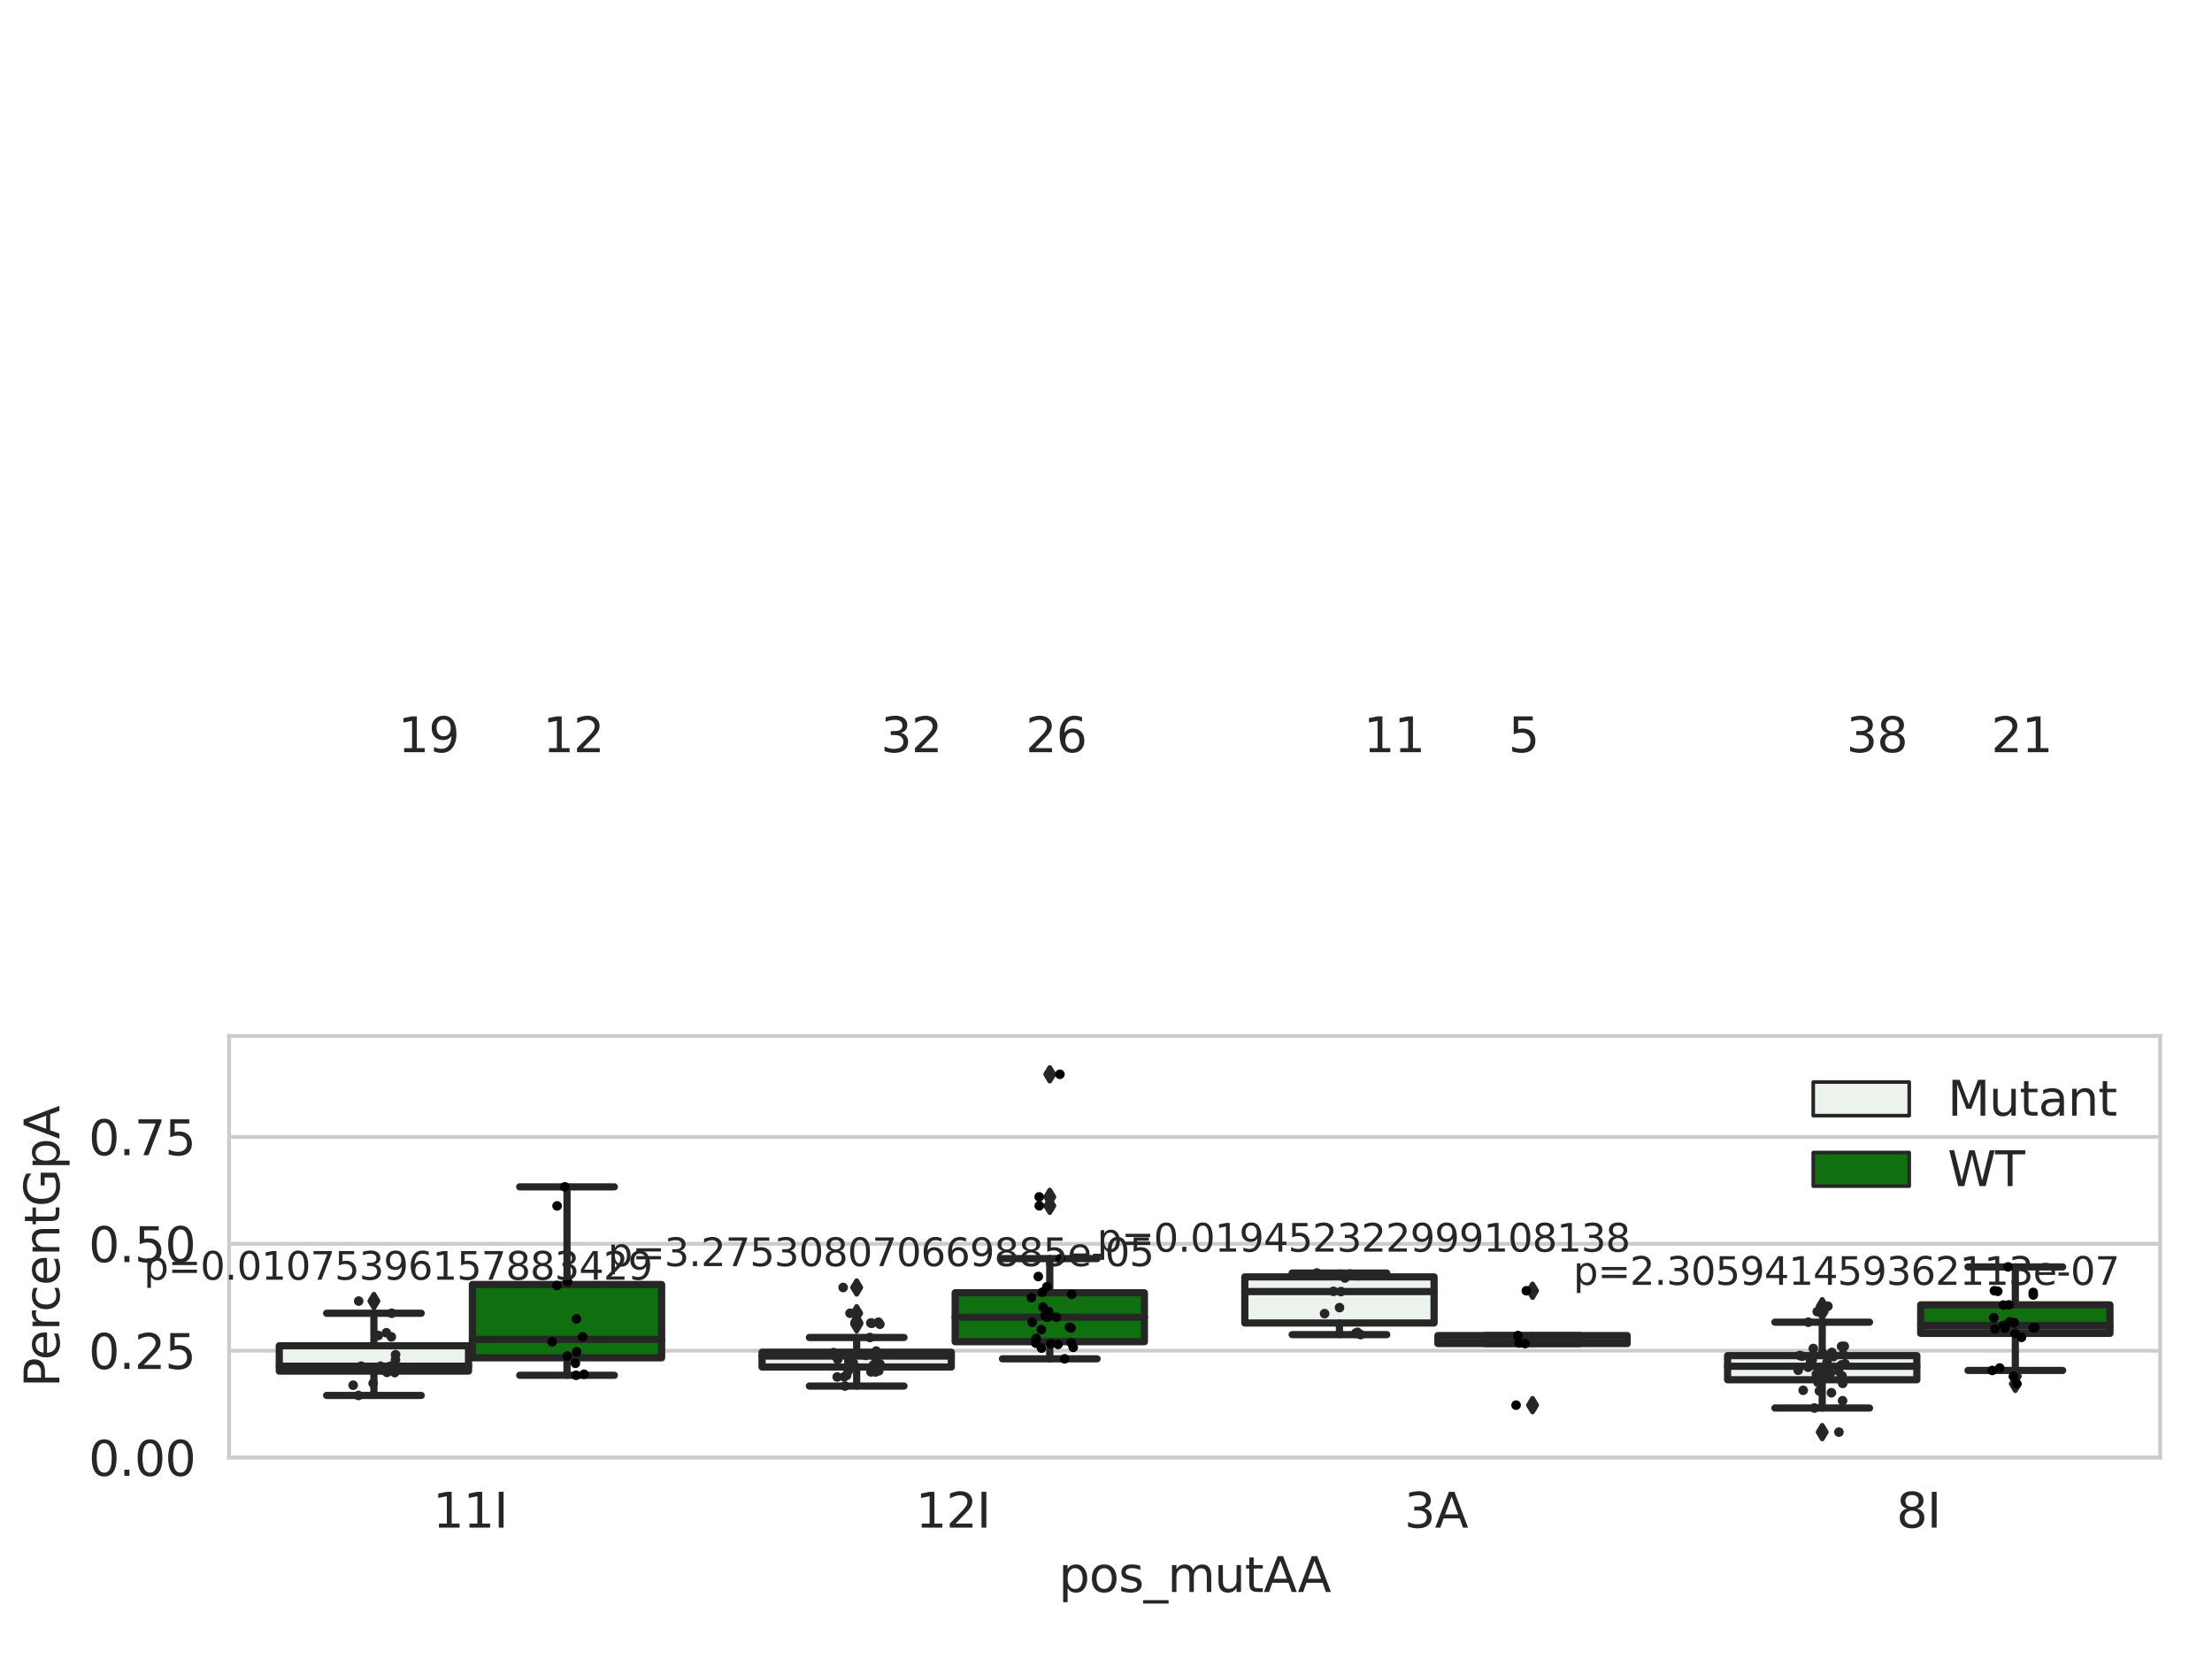 <?xml version="1.0" encoding="utf-8" standalone="no"?>
<!DOCTYPE svg PUBLIC "-//W3C//DTD SVG 1.1//EN"
  "http://www.w3.org/Graphics/SVG/1.1/DTD/svg11.dtd">
<svg xmlns:xlink="http://www.w3.org/1999/xlink" width="460.8pt" height="345.6pt" viewBox="0 0 460.8 345.6" xmlns="http://www.w3.org/2000/svg" version="1.1">
 <defs>
  <style type="text/css">*{stroke-linejoin: round; stroke-linecap: butt}</style>
 </defs>
 <g id="figure_1">
  <g id="patch_1">
   <path d="M 0 345.6 
L 460.8 345.6 
L 460.8 0 
L 0 0 
z
" style="fill: #ffffff"/>
  </g>
  <g id="axes_1">
   <g id="patch_2">
    <path d="M 47.72 303.64 
L 450 303.64 
L 450 215.812 
L 47.72 215.812 
z
" style="fill: #ffffff"/>
   </g>
   <g id="matplotlib.axis_1">
    <g id="xtick_1">
     <g id="text_1">
      <!-- 11I -->
      <g style="fill: #262626" transform="translate(90.168 318.238) scale(0.1 -0.1)">
       <defs>
        <path id="DejaVuSans-31" d="M 794 531 
L 1825 531 
L 1825 4091 
L 703 3866 
L 703 4441 
L 1819 4666 
L 2450 4666 
L 2450 531 
L 3481 531 
L 3481 0 
L 794 0 
L 794 531 
z
" transform="scale(0.016)"/>
        <path id="DejaVuSans-49" d="M 628 4666 
L 1259 4666 
L 1259 0 
L 628 0 
L 628 4666 
z
" transform="scale(0.016)"/>
       </defs>
       <use xlink:href="#DejaVuSans-31"/>
       <use xlink:href="#DejaVuSans-31" x="63.623"/>
       <use xlink:href="#DejaVuSans-49" x="127.246"/>
      </g>
     </g>
    </g>
    <g id="xtick_2">
     <g id="text_2">
      <!-- 12I -->
      <g style="fill: #262626" transform="translate(190.738 318.238) scale(0.1 -0.1)">
       <defs>
        <path id="DejaVuSans-32" d="M 1228 531 
L 3431 531 
L 3431 0 
L 469 0 
L 469 531 
Q 828 903 1448 1529 
Q 2069 2156 2228 2338 
Q 2531 2678 2651 2914 
Q 2772 3150 2772 3378 
Q 2772 3750 2511 3984 
Q 2250 4219 1831 4219 
Q 1534 4219 1204 4116 
Q 875 4013 500 3803 
L 500 4441 
Q 881 4594 1212 4672 
Q 1544 4750 1819 4750 
Q 2544 4750 2975 4387 
Q 3406 4025 3406 3419 
Q 3406 3131 3298 2873 
Q 3191 2616 2906 2266 
Q 2828 2175 2409 1742 
Q 1991 1309 1228 531 
z
" transform="scale(0.016)"/>
       </defs>
       <use xlink:href="#DejaVuSans-31"/>
       <use xlink:href="#DejaVuSans-32" x="63.623"/>
       <use xlink:href="#DejaVuSans-49" x="127.246"/>
      </g>
     </g>
    </g>
    <g id="xtick_3">
     <g id="text_3">
      <!-- 3A -->
      <g style="fill: #262626" transform="translate(292.543 318.238) scale(0.1 -0.1)">
       <defs>
        <path id="DejaVuSans-33" d="M 2597 2516 
Q 3050 2419 3304 2112 
Q 3559 1806 3559 1356 
Q 3559 666 3084 287 
Q 2609 -91 1734 -91 
Q 1441 -91 1130 -33 
Q 819 25 488 141 
L 488 750 
Q 750 597 1062 519 
Q 1375 441 1716 441 
Q 2309 441 2620 675 
Q 2931 909 2931 1356 
Q 2931 1769 2642 2001 
Q 2353 2234 1838 2234 
L 1294 2234 
L 1294 2753 
L 1863 2753 
Q 2328 2753 2575 2939 
Q 2822 3125 2822 3475 
Q 2822 3834 2567 4026 
Q 2313 4219 1838 4219 
Q 1578 4219 1281 4162 
Q 984 4106 628 3988 
L 628 4550 
Q 988 4650 1302 4700 
Q 1616 4750 1894 4750 
Q 2613 4750 3031 4423 
Q 3450 4097 3450 3541 
Q 3450 3153 3228 2886 
Q 3006 2619 2597 2516 
z
" transform="scale(0.016)"/>
        <path id="DejaVuSans-41" d="M 2188 4044 
L 1331 1722 
L 3047 1722 
L 2188 4044 
z
M 1831 4666 
L 2547 4666 
L 4325 0 
L 3669 0 
L 3244 1197 
L 1141 1197 
L 716 0 
L 50 0 
L 1831 4666 
z
" transform="scale(0.016)"/>
       </defs>
       <use xlink:href="#DejaVuSans-33"/>
       <use xlink:href="#DejaVuSans-41" x="63.623"/>
      </g>
     </g>
    </g>
    <g id="xtick_4">
     <g id="text_4">
      <!-- 8I -->
      <g style="fill: #262626" transform="translate(395.059 318.238) scale(0.1 -0.1)">
       <defs>
        <path id="DejaVuSans-38" d="M 2034 2216 
Q 1584 2216 1326 1975 
Q 1069 1734 1069 1313 
Q 1069 891 1326 650 
Q 1584 409 2034 409 
Q 2484 409 2743 651 
Q 3003 894 3003 1313 
Q 3003 1734 2745 1975 
Q 2488 2216 2034 2216 
z
M 1403 2484 
Q 997 2584 770 2862 
Q 544 3141 544 3541 
Q 544 4100 942 4425 
Q 1341 4750 2034 4750 
Q 2731 4750 3128 4425 
Q 3525 4100 3525 3541 
Q 3525 3141 3298 2862 
Q 3072 2584 2669 2484 
Q 3125 2378 3379 2068 
Q 3634 1759 3634 1313 
Q 3634 634 3220 271 
Q 2806 -91 2034 -91 
Q 1263 -91 848 271 
Q 434 634 434 1313 
Q 434 1759 690 2068 
Q 947 2378 1403 2484 
z
M 1172 3481 
Q 1172 3119 1398 2916 
Q 1625 2713 2034 2713 
Q 2441 2713 2670 2916 
Q 2900 3119 2900 3481 
Q 2900 3844 2670 4047 
Q 2441 4250 2034 4250 
Q 1625 4250 1398 4047 
Q 1172 3844 1172 3481 
z
" transform="scale(0.016)"/>
       </defs>
       <use xlink:href="#DejaVuSans-38"/>
       <use xlink:href="#DejaVuSans-49" x="63.623"/>
      </g>
     </g>
    </g>
    <g id="text_5">
     <!-- pos_mutAA -->
     <g style="fill: #262626" transform="translate(220.544 331.638) scale(0.1 -0.1)">
      <defs>
       <path id="DejaVuSans-70" d="M 1159 525 
L 1159 -1331 
L 581 -1331 
L 581 3500 
L 1159 3500 
L 1159 2969 
Q 1341 3281 1617 3432 
Q 1894 3584 2278 3584 
Q 2916 3584 3314 3078 
Q 3713 2572 3713 1747 
Q 3713 922 3314 415 
Q 2916 -91 2278 -91 
Q 1894 -91 1617 61 
Q 1341 213 1159 525 
z
M 3116 1747 
Q 3116 2381 2855 2742 
Q 2594 3103 2138 3103 
Q 1681 3103 1420 2742 
Q 1159 2381 1159 1747 
Q 1159 1113 1420 752 
Q 1681 391 2138 391 
Q 2594 391 2855 752 
Q 3116 1113 3116 1747 
z
" transform="scale(0.016)"/>
       <path id="DejaVuSans-6f" d="M 1959 3097 
Q 1497 3097 1228 2736 
Q 959 2375 959 1747 
Q 959 1119 1226 758 
Q 1494 397 1959 397 
Q 2419 397 2687 759 
Q 2956 1122 2956 1747 
Q 2956 2369 2687 2733 
Q 2419 3097 1959 3097 
z
M 1959 3584 
Q 2709 3584 3137 3096 
Q 3566 2609 3566 1747 
Q 3566 888 3137 398 
Q 2709 -91 1959 -91 
Q 1206 -91 779 398 
Q 353 888 353 1747 
Q 353 2609 779 3096 
Q 1206 3584 1959 3584 
z
" transform="scale(0.016)"/>
       <path id="DejaVuSans-73" d="M 2834 3397 
L 2834 2853 
Q 2591 2978 2328 3040 
Q 2066 3103 1784 3103 
Q 1356 3103 1142 2972 
Q 928 2841 928 2578 
Q 928 2378 1081 2264 
Q 1234 2150 1697 2047 
L 1894 2003 
Q 2506 1872 2764 1633 
Q 3022 1394 3022 966 
Q 3022 478 2636 193 
Q 2250 -91 1575 -91 
Q 1294 -91 989 -36 
Q 684 19 347 128 
L 347 722 
Q 666 556 975 473 
Q 1284 391 1588 391 
Q 1994 391 2212 530 
Q 2431 669 2431 922 
Q 2431 1156 2273 1281 
Q 2116 1406 1581 1522 
L 1381 1569 
Q 847 1681 609 1914 
Q 372 2147 372 2553 
Q 372 3047 722 3315 
Q 1072 3584 1716 3584 
Q 2034 3584 2315 3537 
Q 2597 3491 2834 3397 
z
" transform="scale(0.016)"/>
       <path id="DejaVuSans-5f" d="M 3263 -1063 
L 3263 -1509 
L -63 -1509 
L -63 -1063 
L 3263 -1063 
z
" transform="scale(0.016)"/>
       <path id="DejaVuSans-6d" d="M 3328 2828 
Q 3544 3216 3844 3400 
Q 4144 3584 4550 3584 
Q 5097 3584 5394 3201 
Q 5691 2819 5691 2113 
L 5691 0 
L 5113 0 
L 5113 2094 
Q 5113 2597 4934 2840 
Q 4756 3084 4391 3084 
Q 3944 3084 3684 2787 
Q 3425 2491 3425 1978 
L 3425 0 
L 2847 0 
L 2847 2094 
Q 2847 2600 2669 2842 
Q 2491 3084 2119 3084 
Q 1678 3084 1418 2786 
Q 1159 2488 1159 1978 
L 1159 0 
L 581 0 
L 581 3500 
L 1159 3500 
L 1159 2956 
Q 1356 3278 1631 3431 
Q 1906 3584 2284 3584 
Q 2666 3584 2933 3390 
Q 3200 3197 3328 2828 
z
" transform="scale(0.016)"/>
       <path id="DejaVuSans-75" d="M 544 1381 
L 544 3500 
L 1119 3500 
L 1119 1403 
Q 1119 906 1312 657 
Q 1506 409 1894 409 
Q 2359 409 2629 706 
Q 2900 1003 2900 1516 
L 2900 3500 
L 3475 3500 
L 3475 0 
L 2900 0 
L 2900 538 
Q 2691 219 2414 64 
Q 2138 -91 1772 -91 
Q 1169 -91 856 284 
Q 544 659 544 1381 
z
M 1991 3584 
L 1991 3584 
z
" transform="scale(0.016)"/>
       <path id="DejaVuSans-74" d="M 1172 4494 
L 1172 3500 
L 2356 3500 
L 2356 3053 
L 1172 3053 
L 1172 1153 
Q 1172 725 1289 603 
Q 1406 481 1766 481 
L 2356 481 
L 2356 0 
L 1766 0 
Q 1100 0 847 248 
Q 594 497 594 1153 
L 594 3053 
L 172 3053 
L 172 3500 
L 594 3500 
L 594 4494 
L 1172 4494 
z
" transform="scale(0.016)"/>
      </defs>
      <use xlink:href="#DejaVuSans-70"/>
      <use xlink:href="#DejaVuSans-6f" x="63.477"/>
      <use xlink:href="#DejaVuSans-73" x="124.658"/>
      <use xlink:href="#DejaVuSans-5f" x="176.758"/>
      <use xlink:href="#DejaVuSans-6d" x="226.758"/>
      <use xlink:href="#DejaVuSans-75" x="324.17"/>
      <use xlink:href="#DejaVuSans-74" x="387.549"/>
      <use xlink:href="#DejaVuSans-41" x="426.758"/>
      <use xlink:href="#DejaVuSans-41" x="497.916"/>
     </g>
    </g>
   </g>
   <g id="matplotlib.axis_2">
    <g id="ytick_1">
     <g id="line2d_1">
      <path d="M 47.72 303.64 
L 450 303.64 
" clip-path="url(#pbbfc727185)" style="fill: none; stroke: #cccccc; stroke-width: 0.8; stroke-linecap: round"/>
     </g>
     <g id="text_6">
      <!-- 0.00 -->
      <g style="fill: #262626" transform="translate(18.454 307.439) scale(0.1 -0.1)">
       <defs>
        <path id="DejaVuSans-30" d="M 2034 4250 
Q 1547 4250 1301 3770 
Q 1056 3291 1056 2328 
Q 1056 1369 1301 889 
Q 1547 409 2034 409 
Q 2525 409 2770 889 
Q 3016 1369 3016 2328 
Q 3016 3291 2770 3770 
Q 2525 4250 2034 4250 
z
M 2034 4750 
Q 2819 4750 3233 4129 
Q 3647 3509 3647 2328 
Q 3647 1150 3233 529 
Q 2819 -91 2034 -91 
Q 1250 -91 836 529 
Q 422 1150 422 2328 
Q 422 3509 836 4129 
Q 1250 4750 2034 4750 
z
" transform="scale(0.016)"/>
        <path id="DejaVuSans-2e" d="M 684 794 
L 1344 794 
L 1344 0 
L 684 0 
L 684 794 
z
" transform="scale(0.016)"/>
       </defs>
       <use xlink:href="#DejaVuSans-30"/>
       <use xlink:href="#DejaVuSans-2e" x="63.623"/>
       <use xlink:href="#DejaVuSans-30" x="95.41"/>
       <use xlink:href="#DejaVuSans-30" x="159.033"/>
      </g>
     </g>
    </g>
    <g id="ytick_2">
     <g id="line2d_2">
      <path d="M 47.72 281.376 
L 450 281.376 
" clip-path="url(#pbbfc727185)" style="fill: none; stroke: #cccccc; stroke-width: 0.8; stroke-linecap: round"/>
     </g>
     <g id="text_7">
      <!-- 0.25 -->
      <g style="fill: #262626" transform="translate(18.454 285.176) scale(0.1 -0.1)">
       <defs>
        <path id="DejaVuSans-35" d="M 691 4666 
L 3169 4666 
L 3169 4134 
L 1269 4134 
L 1269 2991 
Q 1406 3038 1543 3061 
Q 1681 3084 1819 3084 
Q 2600 3084 3056 2656 
Q 3513 2228 3513 1497 
Q 3513 744 3044 326 
Q 2575 -91 1722 -91 
Q 1428 -91 1123 -41 
Q 819 9 494 109 
L 494 744 
Q 775 591 1075 516 
Q 1375 441 1709 441 
Q 2250 441 2565 725 
Q 2881 1009 2881 1497 
Q 2881 1984 2565 2268 
Q 2250 2553 1709 2553 
Q 1456 2553 1204 2497 
Q 953 2441 691 2322 
L 691 4666 
z
" transform="scale(0.016)"/>
       </defs>
       <use xlink:href="#DejaVuSans-30"/>
       <use xlink:href="#DejaVuSans-2e" x="63.623"/>
       <use xlink:href="#DejaVuSans-32" x="95.41"/>
       <use xlink:href="#DejaVuSans-35" x="159.033"/>
      </g>
     </g>
    </g>
    <g id="ytick_3">
     <g id="line2d_3">
      <path d="M 47.72 259.113 
L 450 259.113 
" clip-path="url(#pbbfc727185)" style="fill: none; stroke: #cccccc; stroke-width: 0.8; stroke-linecap: round"/>
     </g>
     <g id="text_8">
      <!-- 0.50 -->
      <g style="fill: #262626" transform="translate(18.454 262.912) scale(0.1 -0.1)">
       <use xlink:href="#DejaVuSans-30"/>
       <use xlink:href="#DejaVuSans-2e" x="63.623"/>
       <use xlink:href="#DejaVuSans-35" x="95.41"/>
       <use xlink:href="#DejaVuSans-30" x="159.033"/>
      </g>
     </g>
    </g>
    <g id="ytick_4">
     <g id="line2d_4">
      <path d="M 47.72 236.849 
L 450 236.849 
" clip-path="url(#pbbfc727185)" style="fill: none; stroke: #cccccc; stroke-width: 0.8; stroke-linecap: round"/>
     </g>
     <g id="text_9">
      <!-- 0.75 -->
      <g style="fill: #262626" transform="translate(18.454 240.648) scale(0.1 -0.1)">
       <defs>
        <path id="DejaVuSans-37" d="M 525 4666 
L 3525 4666 
L 3525 4397 
L 1831 0 
L 1172 0 
L 2766 4134 
L 525 4134 
L 525 4666 
z
" transform="scale(0.016)"/>
       </defs>
       <use xlink:href="#DejaVuSans-30"/>
       <use xlink:href="#DejaVuSans-2e" x="63.623"/>
       <use xlink:href="#DejaVuSans-37" x="95.41"/>
       <use xlink:href="#DejaVuSans-35" x="159.033"/>
      </g>
     </g>
    </g>
    <g id="text_10">
     <!-- PercentGpA -->
     <g style="fill: #262626" transform="translate(12.375 289.002) rotate(-90) scale(0.1 -0.1)">
      <defs>
       <path id="DejaVuSans-50" d="M 1259 4147 
L 1259 2394 
L 2053 2394 
Q 2494 2394 2734 2622 
Q 2975 2850 2975 3272 
Q 2975 3691 2734 3919 
Q 2494 4147 2053 4147 
L 1259 4147 
z
M 628 4666 
L 2053 4666 
Q 2838 4666 3239 4311 
Q 3641 3956 3641 3272 
Q 3641 2581 3239 2228 
Q 2838 1875 2053 1875 
L 1259 1875 
L 1259 0 
L 628 0 
L 628 4666 
z
" transform="scale(0.016)"/>
       <path id="DejaVuSans-65" d="M 3597 1894 
L 3597 1613 
L 953 1613 
Q 991 1019 1311 708 
Q 1631 397 2203 397 
Q 2534 397 2845 478 
Q 3156 559 3463 722 
L 3463 178 
Q 3153 47 2828 -22 
Q 2503 -91 2169 -91 
Q 1331 -91 842 396 
Q 353 884 353 1716 
Q 353 2575 817 3079 
Q 1281 3584 2069 3584 
Q 2775 3584 3186 3129 
Q 3597 2675 3597 1894 
z
M 3022 2063 
Q 3016 2534 2758 2815 
Q 2500 3097 2075 3097 
Q 1594 3097 1305 2825 
Q 1016 2553 972 2059 
L 3022 2063 
z
" transform="scale(0.016)"/>
       <path id="DejaVuSans-72" d="M 2631 2963 
Q 2534 3019 2420 3045 
Q 2306 3072 2169 3072 
Q 1681 3072 1420 2755 
Q 1159 2438 1159 1844 
L 1159 0 
L 581 0 
L 581 3500 
L 1159 3500 
L 1159 2956 
Q 1341 3275 1631 3429 
Q 1922 3584 2338 3584 
Q 2397 3584 2469 3576 
Q 2541 3569 2628 3553 
L 2631 2963 
z
" transform="scale(0.016)"/>
       <path id="DejaVuSans-63" d="M 3122 3366 
L 3122 2828 
Q 2878 2963 2633 3030 
Q 2388 3097 2138 3097 
Q 1578 3097 1268 2742 
Q 959 2388 959 1747 
Q 959 1106 1268 751 
Q 1578 397 2138 397 
Q 2388 397 2633 464 
Q 2878 531 3122 666 
L 3122 134 
Q 2881 22 2623 -34 
Q 2366 -91 2075 -91 
Q 1284 -91 818 406 
Q 353 903 353 1747 
Q 353 2603 823 3093 
Q 1294 3584 2113 3584 
Q 2378 3584 2631 3529 
Q 2884 3475 3122 3366 
z
" transform="scale(0.016)"/>
       <path id="DejaVuSans-6e" d="M 3513 2113 
L 3513 0 
L 2938 0 
L 2938 2094 
Q 2938 2591 2744 2837 
Q 2550 3084 2163 3084 
Q 1697 3084 1428 2787 
Q 1159 2491 1159 1978 
L 1159 0 
L 581 0 
L 581 3500 
L 1159 3500 
L 1159 2956 
Q 1366 3272 1645 3428 
Q 1925 3584 2291 3584 
Q 2894 3584 3203 3211 
Q 3513 2838 3513 2113 
z
" transform="scale(0.016)"/>
       <path id="DejaVuSans-47" d="M 3809 666 
L 3809 1919 
L 2778 1919 
L 2778 2438 
L 4434 2438 
L 4434 434 
Q 4069 175 3628 42 
Q 3188 -91 2688 -91 
Q 1594 -91 976 548 
Q 359 1188 359 2328 
Q 359 3472 976 4111 
Q 1594 4750 2688 4750 
Q 3144 4750 3555 4637 
Q 3966 4525 4313 4306 
L 4313 3634 
Q 3963 3931 3569 4081 
Q 3175 4231 2741 4231 
Q 1884 4231 1454 3753 
Q 1025 3275 1025 2328 
Q 1025 1384 1454 906 
Q 1884 428 2741 428 
Q 3075 428 3337 486 
Q 3600 544 3809 666 
z
" transform="scale(0.016)"/>
      </defs>
      <use xlink:href="#DejaVuSans-50"/>
      <use xlink:href="#DejaVuSans-65" x="56.678"/>
      <use xlink:href="#DejaVuSans-72" x="118.201"/>
      <use xlink:href="#DejaVuSans-63" x="157.064"/>
      <use xlink:href="#DejaVuSans-65" x="212.045"/>
      <use xlink:href="#DejaVuSans-6e" x="273.568"/>
      <use xlink:href="#DejaVuSans-74" x="336.947"/>
      <use xlink:href="#DejaVuSans-47" x="376.156"/>
      <use xlink:href="#DejaVuSans-70" x="453.646"/>
      <use xlink:href="#DejaVuSans-41" x="517.123"/>
     </g>
    </g>
   </g>
   <g id="patch_3">
    <path d="M 58.179 285.625 
L 97.603 285.625 
L 97.603 280.346 
L 58.179 280.346 
L 58.179 285.625 
z
" clip-path="url(#pbbfc727185)" style="fill: #ecf2ec; stroke: #262626; stroke-width: 1.5; stroke-linejoin: miter"/>
   </g>
   <g id="patch_4">
    <path d="M 98.407 282.863 
L 137.831 282.863 
L 137.831 267.588 
L 98.407 267.588 
L 98.407 282.863 
z
" clip-path="url(#pbbfc727185)" style="fill: #107010; stroke: #262626; stroke-width: 1.5; stroke-linejoin: miter"/>
   </g>
   <g id="patch_5">
    <path d="M 158.749 284.779 
L 198.173 284.779 
L 198.173 281.694 
L 158.749 281.694 
L 158.749 284.779 
z
" clip-path="url(#pbbfc727185)" style="fill: #ecf2ec; stroke: #262626; stroke-width: 1.5; stroke-linejoin: miter"/>
   </g>
   <g id="patch_6">
    <path d="M 198.977 279.503 
L 238.401 279.503 
L 238.401 269.31 
L 198.977 269.31 
L 198.977 279.503 
z
" clip-path="url(#pbbfc727185)" style="fill: #107010; stroke: #262626; stroke-width: 1.5; stroke-linejoin: miter"/>
   </g>
   <g id="patch_7">
    <path d="M 259.319 275.602 
L 298.743 275.602 
L 298.743 265.993 
L 259.319 265.993 
L 259.319 275.602 
z
" clip-path="url(#pbbfc727185)" style="fill: #ecf2ec; stroke: #262626; stroke-width: 1.5; stroke-linejoin: miter"/>
   </g>
   <g id="patch_8">
    <path d="M 299.547 279.889 
L 338.971 279.889 
L 338.971 278.225 
L 299.547 278.225 
L 299.547 279.889 
z
" clip-path="url(#pbbfc727185)" style="fill: #107010; stroke: #262626; stroke-width: 1.5; stroke-linejoin: miter"/>
   </g>
   <g id="patch_9">
    <path d="M 359.889 287.431 
L 399.313 287.431 
L 399.313 282.407 
L 359.889 282.407 
L 359.889 287.431 
z
" clip-path="url(#pbbfc727185)" style="fill: #ecf2ec; stroke: #262626; stroke-width: 1.5; stroke-linejoin: miter"/>
   </g>
   <g id="patch_10">
    <path d="M 400.117 277.77 
L 439.541 277.77 
L 439.541 271.827 
L 400.117 271.827 
L 400.117 277.77 
z
" clip-path="url(#pbbfc727185)" style="fill: #107010; stroke: #262626; stroke-width: 1.5; stroke-linejoin: miter"/>
   </g>
   <g id="patch_11">
    <path d="M 98.005 303.64 
L 98.005 303.64 
L 98.005 303.64 
L 98.005 303.64 
z
" clip-path="url(#pbbfc727185)" style="fill: #ecf2ec; stroke: #262626; stroke-width: 0.75; stroke-linejoin: miter"/>
   </g>
   <g id="patch_12">
    <path d="M 98.005 303.64 
L 98.005 303.64 
L 98.005 303.64 
L 98.005 303.64 
z
" clip-path="url(#pbbfc727185)" style="fill: #107010; stroke: #262626; stroke-width: 0.75; stroke-linejoin: miter"/>
   </g>
   <g id="PathCollection_1"/>
   <g id="PathCollection_2"/>
   <g id="line2d_5">
    <path d="M 77.891 285.625 
L 77.891 290.694 
" clip-path="url(#pbbfc727185)" style="fill: none; stroke: #262626; stroke-width: 1.5; stroke-linecap: round"/>
   </g>
   <g id="line2d_6">
    <path d="M 77.891 280.346 
L 77.891 273.574 
" clip-path="url(#pbbfc727185)" style="fill: none; stroke: #262626; stroke-width: 1.5; stroke-linecap: round"/>
   </g>
   <g id="line2d_7">
    <path d="M 68.035 290.694 
L 87.747 290.694 
" clip-path="url(#pbbfc727185)" style="fill: none; stroke: #262626; stroke-width: 1.5; stroke-linecap: round"/>
   </g>
   <g id="line2d_8">
    <path d="M 68.035 273.574 
L 87.747 273.574 
" clip-path="url(#pbbfc727185)" style="fill: none; stroke: #262626; stroke-width: 1.5; stroke-linecap: round"/>
   </g>
   <g id="line2d_9">
    <defs>
     <path id="m35267a4c86" d="M -0 1.414 
L 0.849 0 
L 0 -1.414 
L -0.849 -0 
z
" style="stroke: #262626; stroke-linejoin: miter"/>
    </defs>
    <g clip-path="url(#pbbfc727185)">
     <use xlink:href="#m35267a4c86" x="77.891" y="271.037" style="fill: #262626; stroke: #262626; stroke-linejoin: miter"/>
    </g>
   </g>
   <g id="line2d_10">
    <path d="M 118.119 282.863 
L 118.119 286.496 
" clip-path="url(#pbbfc727185)" style="fill: none; stroke: #262626; stroke-width: 1.5; stroke-linecap: round"/>
   </g>
   <g id="line2d_11">
    <path d="M 118.119 267.588 
L 118.119 247.242 
" clip-path="url(#pbbfc727185)" style="fill: none; stroke: #262626; stroke-width: 1.5; stroke-linecap: round"/>
   </g>
   <g id="line2d_12">
    <path d="M 108.263 286.496 
L 127.975 286.496 
" clip-path="url(#pbbfc727185)" style="fill: none; stroke: #262626; stroke-width: 1.5; stroke-linecap: round"/>
   </g>
   <g id="line2d_13">
    <path d="M 108.263 247.242 
L 127.975 247.242 
" clip-path="url(#pbbfc727185)" style="fill: none; stroke: #262626; stroke-width: 1.5; stroke-linecap: round"/>
   </g>
   <g id="line2d_14"/>
   <g id="line2d_15">
    <path d="M 178.461 284.779 
L 178.461 288.738 
" clip-path="url(#pbbfc727185)" style="fill: none; stroke: #262626; stroke-width: 1.5; stroke-linecap: round"/>
   </g>
   <g id="line2d_16">
    <path d="M 178.461 281.694 
L 178.461 278.625 
" clip-path="url(#pbbfc727185)" style="fill: none; stroke: #262626; stroke-width: 1.5; stroke-linecap: round"/>
   </g>
   <g id="line2d_17">
    <path d="M 168.605 288.738 
L 188.317 288.738 
" clip-path="url(#pbbfc727185)" style="fill: none; stroke: #262626; stroke-width: 1.5; stroke-linecap: round"/>
   </g>
   <g id="line2d_18">
    <path d="M 168.605 278.625 
L 188.317 278.625 
" clip-path="url(#pbbfc727185)" style="fill: none; stroke: #262626; stroke-width: 1.5; stroke-linecap: round"/>
   </g>
   <g id="line2d_19">
    <g clip-path="url(#pbbfc727185)">
     <use xlink:href="#m35267a4c86" x="178.461" y="275.866" style="fill: #262626; stroke: #262626; stroke-linejoin: miter"/>
     <use xlink:href="#m35267a4c86" x="178.461" y="268.207" style="fill: #262626; stroke: #262626; stroke-linejoin: miter"/>
     <use xlink:href="#m35267a4c86" x="178.461" y="275.608" style="fill: #262626; stroke: #262626; stroke-linejoin: miter"/>
     <use xlink:href="#m35267a4c86" x="178.461" y="275.66" style="fill: #262626; stroke: #262626; stroke-linejoin: miter"/>
     <use xlink:href="#m35267a4c86" x="178.461" y="275.446" style="fill: #262626; stroke: #262626; stroke-linejoin: miter"/>
     <use xlink:href="#m35267a4c86" x="178.461" y="273.575" style="fill: #262626; stroke: #262626; stroke-linejoin: miter"/>
    </g>
   </g>
   <g id="line2d_20">
    <path d="M 218.689 279.503 
L 218.689 283.071 
" clip-path="url(#pbbfc727185)" style="fill: none; stroke: #262626; stroke-width: 1.5; stroke-linecap: round"/>
   </g>
   <g id="line2d_21">
    <path d="M 218.689 269.31 
L 218.689 262.188 
" clip-path="url(#pbbfc727185)" style="fill: none; stroke: #262626; stroke-width: 1.5; stroke-linecap: round"/>
   </g>
   <g id="line2d_22">
    <path d="M 208.833 283.071 
L 228.545 283.071 
" clip-path="url(#pbbfc727185)" style="fill: none; stroke: #262626; stroke-width: 1.5; stroke-linecap: round"/>
   </g>
   <g id="line2d_23">
    <path d="M 208.833 262.188 
L 228.545 262.188 
" clip-path="url(#pbbfc727185)" style="fill: none; stroke: #262626; stroke-width: 1.5; stroke-linecap: round"/>
   </g>
   <g id="line2d_24">
    <g clip-path="url(#pbbfc727185)">
     <use xlink:href="#m35267a4c86" x="218.689" y="249.334" style="fill: #262626; stroke: #262626; stroke-linejoin: miter"/>
     <use xlink:href="#m35267a4c86" x="218.689" y="251.186" style="fill: #262626; stroke: #262626; stroke-linejoin: miter"/>
     <use xlink:href="#m35267a4c86" x="218.689" y="223.796" style="fill: #262626; stroke: #262626; stroke-linejoin: miter"/>
    </g>
   </g>
   <g id="line2d_25">
    <path d="M 279.031 275.602 
L 279.031 278.023 
" clip-path="url(#pbbfc727185)" style="fill: none; stroke: #262626; stroke-width: 1.5; stroke-linecap: round"/>
   </g>
   <g id="line2d_26">
    <path d="M 279.031 265.993 
L 279.031 265.195 
" clip-path="url(#pbbfc727185)" style="fill: none; stroke: #262626; stroke-width: 1.5; stroke-linecap: round"/>
   </g>
   <g id="line2d_27">
    <path d="M 269.175 278.023 
L 288.887 278.023 
" clip-path="url(#pbbfc727185)" style="fill: none; stroke: #262626; stroke-width: 1.5; stroke-linecap: round"/>
   </g>
   <g id="line2d_28">
    <path d="M 269.175 265.195 
L 288.887 265.195 
" clip-path="url(#pbbfc727185)" style="fill: none; stroke: #262626; stroke-width: 1.5; stroke-linecap: round"/>
   </g>
   <g id="line2d_29"/>
   <g id="line2d_30">
    <path d="M 319.259 279.889 
L 319.259 279.889 
" clip-path="url(#pbbfc727185)" style="fill: none; stroke: #262626; stroke-width: 1.5; stroke-linecap: round"/>
   </g>
   <g id="line2d_31">
    <path d="M 319.259 278.225 
L 319.259 278.225 
" clip-path="url(#pbbfc727185)" style="fill: none; stroke: #262626; stroke-width: 1.5; stroke-linecap: round"/>
   </g>
   <g id="line2d_32">
    <path d="M 309.403 279.889 
L 329.115 279.889 
" clip-path="url(#pbbfc727185)" style="fill: none; stroke: #262626; stroke-width: 1.5; stroke-linecap: round"/>
   </g>
   <g id="line2d_33">
    <path d="M 309.403 278.225 
L 329.115 278.225 
" clip-path="url(#pbbfc727185)" style="fill: none; stroke: #262626; stroke-width: 1.5; stroke-linecap: round"/>
   </g>
   <g id="line2d_34">
    <g clip-path="url(#pbbfc727185)">
     <use xlink:href="#m35267a4c86" x="319.259" y="292.719" style="fill: #262626; stroke: #262626; stroke-linejoin: miter"/>
     <use xlink:href="#m35267a4c86" x="319.259" y="268.887" style="fill: #262626; stroke: #262626; stroke-linejoin: miter"/>
    </g>
   </g>
   <g id="line2d_35">
    <path d="M 379.601 287.431 
L 379.601 293.317 
" clip-path="url(#pbbfc727185)" style="fill: none; stroke: #262626; stroke-width: 1.5; stroke-linecap: round"/>
   </g>
   <g id="line2d_36">
    <path d="M 379.601 282.407 
L 379.601 275.439 
" clip-path="url(#pbbfc727185)" style="fill: none; stroke: #262626; stroke-width: 1.5; stroke-linecap: round"/>
   </g>
   <g id="line2d_37">
    <path d="M 369.745 293.317 
L 389.457 293.317 
" clip-path="url(#pbbfc727185)" style="fill: none; stroke: #262626; stroke-width: 1.5; stroke-linecap: round"/>
   </g>
   <g id="line2d_38">
    <path d="M 369.745 275.439 
L 389.457 275.439 
" clip-path="url(#pbbfc727185)" style="fill: none; stroke: #262626; stroke-width: 1.5; stroke-linecap: round"/>
   </g>
   <g id="line2d_39">
    <g clip-path="url(#pbbfc727185)">
     <use xlink:href="#m35267a4c86" x="379.601" y="298.332" style="fill: #262626; stroke: #262626; stroke-linejoin: miter"/>
     <use xlink:href="#m35267a4c86" x="379.601" y="272.108" style="fill: #262626; stroke: #262626; stroke-linejoin: miter"/>
     <use xlink:href="#m35267a4c86" x="379.601" y="273.238" style="fill: #262626; stroke: #262626; stroke-linejoin: miter"/>
    </g>
   </g>
   <g id="line2d_40">
    <path d="M 419.829 277.77 
L 419.829 285.49 
" clip-path="url(#pbbfc727185)" style="fill: none; stroke: #262626; stroke-width: 1.5; stroke-linecap: round"/>
   </g>
   <g id="line2d_41">
    <path d="M 419.829 271.827 
L 419.829 263.922 
" clip-path="url(#pbbfc727185)" style="fill: none; stroke: #262626; stroke-width: 1.5; stroke-linecap: round"/>
   </g>
   <g id="line2d_42">
    <path d="M 409.973 285.49 
L 429.685 285.49 
" clip-path="url(#pbbfc727185)" style="fill: none; stroke: #262626; stroke-width: 1.5; stroke-linecap: round"/>
   </g>
   <g id="line2d_43">
    <path d="M 409.973 263.922 
L 429.685 263.922 
" clip-path="url(#pbbfc727185)" style="fill: none; stroke: #262626; stroke-width: 1.5; stroke-linecap: round"/>
   </g>
   <g id="line2d_44">
    <g clip-path="url(#pbbfc727185)">
     <use xlink:href="#m35267a4c86" x="419.829" y="286.712" style="fill: #262626; stroke: #262626; stroke-linejoin: miter"/>
     <use xlink:href="#m35267a4c86" x="419.829" y="288.282" style="fill: #262626; stroke: #262626; stroke-linejoin: miter"/>
    </g>
   </g>
   <g id="line2d_45">
    <path d="M 58.179 284.606 
L 97.603 284.606 
" clip-path="url(#pbbfc727185)" style="fill: none; stroke: #262626; stroke-width: 1.5; stroke-linecap: round"/>
   </g>
   <g id="line2d_46">
    <path d="M 98.407 279.011 
L 137.831 279.011 
" clip-path="url(#pbbfc727185)" style="fill: none; stroke: #262626; stroke-width: 1.5; stroke-linecap: round"/>
   </g>
   <g id="line2d_47">
    <path d="M 158.749 282.486 
L 198.173 282.486 
" clip-path="url(#pbbfc727185)" style="fill: none; stroke: #262626; stroke-width: 1.5; stroke-linecap: round"/>
   </g>
   <g id="line2d_48">
    <path d="M 198.977 274.406 
L 238.401 274.406 
" clip-path="url(#pbbfc727185)" style="fill: none; stroke: #262626; stroke-width: 1.5; stroke-linecap: round"/>
   </g>
   <g id="line2d_49">
    <path d="M 259.319 269.063 
L 298.743 269.063 
" clip-path="url(#pbbfc727185)" style="fill: none; stroke: #262626; stroke-width: 1.5; stroke-linecap: round"/>
   </g>
   <g id="line2d_50">
    <path d="M 299.547 279.766 
L 338.971 279.766 
" clip-path="url(#pbbfc727185)" style="fill: none; stroke: #262626; stroke-width: 1.5; stroke-linecap: round"/>
   </g>
   <g id="line2d_51">
    <path d="M 359.889 284.613 
L 399.313 284.613 
" clip-path="url(#pbbfc727185)" style="fill: none; stroke: #262626; stroke-width: 1.5; stroke-linecap: round"/>
   </g>
   <g id="line2d_52">
    <path d="M 400.117 276.111 
L 439.541 276.111 
" clip-path="url(#pbbfc727185)" style="fill: none; stroke: #262626; stroke-width: 1.5; stroke-linecap: round"/>
   </g>
   <g id="patch_13">
    <path d="M 47.72 303.64 
L 47.72 215.812 
" style="fill: none; stroke: #cccccc; stroke-width: 0.8; stroke-linejoin: miter; stroke-linecap: square"/>
   </g>
   <g id="patch_14">
    <path d="M 450 303.64 
L 450 215.812 
" style="fill: none; stroke: #cccccc; stroke-width: 0.8; stroke-linejoin: miter; stroke-linecap: square"/>
   </g>
   <g id="patch_15">
    <path d="M 47.72 303.64 
L 450 303.64 
" style="fill: none; stroke: #cccccc; stroke-width: 0.8; stroke-linejoin: miter; stroke-linecap: square"/>
   </g>
   <g id="patch_16">
    <path d="M 47.72 215.812 
L 450 215.812 
" style="fill: none; stroke: #cccccc; stroke-width: 0.8; stroke-linejoin: miter; stroke-linecap: square"/>
   </g>
   <g id="PathCollection_3">
    <defs>
     <path id="C0_0_11faf78a52" d="M 0 1 
C 0.265 1 0.52 0.895 0.707 0.707 
C 0.895 0.52 1 0.265 1 -0 
C 1 -0.265 0.895 -0.52 0.707 -0.707 
C 0.52 -0.895 0.265 -1 0 -1 
C -0.265 -1 -0.52 -0.895 -0.707 -0.707 
C -0.895 -0.52 -1 -0.265 -1 0 
C -1 0.265 -0.895 0.52 -0.707 0.707 
C -0.52 0.895 -0.265 1 0 1 
z
"/>
    </defs>
    <g clip-path="url(#pbbfc727185)">
     <use xlink:href="#C0_0_11faf78a52" x="81.339" y="284.642" style="fill: #262626"/>
    </g>
    <g clip-path="url(#pbbfc727185)">
     <use xlink:href="#C0_0_11faf78a52" x="81.872" y="284.458" style="fill: #262626"/>
    </g>
    <g clip-path="url(#pbbfc727185)">
     <use xlink:href="#C0_0_11faf78a52" x="77.735" y="288.165" style="fill: #262626"/>
    </g>
    <g clip-path="url(#pbbfc727185)">
     <use xlink:href="#C0_0_11faf78a52" x="73.353" y="284.89" style="fill: #262626"/>
    </g>
    <g clip-path="url(#pbbfc727185)">
     <use xlink:href="#C0_0_11faf78a52" x="79.258" y="284.606" style="fill: #262626"/>
    </g>
    <g clip-path="url(#pbbfc727185)">
     <use xlink:href="#C0_0_11faf78a52" x="82.376" y="283.27" style="fill: #262626"/>
    </g>
    <g clip-path="url(#pbbfc727185)">
     <use xlink:href="#C0_0_11faf78a52" x="73.572" y="288.566" style="fill: #262626"/>
    </g>
    <g clip-path="url(#pbbfc727185)">
     <use xlink:href="#C0_0_11faf78a52" x="81.524" y="278.486" style="fill: #262626"/>
    </g>
    <g clip-path="url(#pbbfc727185)">
     <use xlink:href="#C0_0_11faf78a52" x="81.598" y="273.574" style="fill: #262626"/>
    </g>
    <g clip-path="url(#pbbfc727185)">
     <use xlink:href="#C0_0_11faf78a52" x="74.679" y="290.694" style="fill: #262626"/>
    </g>
    <g clip-path="url(#pbbfc727185)">
     <use xlink:href="#C0_0_11faf78a52" x="74.723" y="271.037" style="fill: #262626"/>
    </g>
    <g clip-path="url(#pbbfc727185)">
     <use xlink:href="#C0_0_11faf78a52" x="80.482" y="277.638" style="fill: #262626"/>
    </g>
    <g clip-path="url(#pbbfc727185)">
     <use xlink:href="#C0_0_11faf78a52" x="82.406" y="282.205" style="fill: #262626"/>
    </g>
    <g clip-path="url(#pbbfc727185)">
     <use xlink:href="#C0_0_11faf78a52" x="80.618" y="285.894" style="fill: #262626"/>
    </g>
    <g clip-path="url(#pbbfc727185)">
     <use xlink:href="#C0_0_11faf78a52" x="75.239" y="284.595" style="fill: #262626"/>
    </g>
    <g clip-path="url(#pbbfc727185)">
     <use xlink:href="#C0_0_11faf78a52" x="79.78" y="285.357" style="fill: #262626"/>
    </g>
    <g clip-path="url(#pbbfc727185)">
     <use xlink:href="#C0_0_11faf78a52" x="81.164" y="284.705" style="fill: #262626"/>
    </g>
    <g clip-path="url(#pbbfc727185)">
     <use xlink:href="#C0_0_11faf78a52" x="78.822" y="278.206" style="fill: #262626"/>
    </g>
    <g clip-path="url(#pbbfc727185)">
     <use xlink:href="#C0_0_11faf78a52" x="82.231" y="285.934" style="fill: #262626"/>
    </g>
   </g>
   <g id="PathCollection_4">
    <defs>
     <path id="C1_0_ab691921df" d="M 0 1 
C 0.265 1 0.52 0.895 0.707 0.707 
C 0.895 0.52 1 0.265 1 -0 
C 1 -0.265 0.895 -0.52 0.707 -0.707 
C 0.52 -0.895 0.265 -1 0 -1 
C -0.265 -1 -0.52 -0.895 -0.707 -0.707 
C -0.895 -0.52 -1 -0.265 -1 0 
C -1 0.265 -0.895 0.52 -0.707 0.707 
C -0.52 0.895 -0.265 1 0 1 
z
"/>
    </defs>
    <g clip-path="url(#pbbfc727185)">
     <use xlink:href="#C1_0_ab691921df" x="121.672" y="286.282"/>
    </g>
    <g clip-path="url(#pbbfc727185)">
     <use xlink:href="#C1_0_ab691921df" x="120.115" y="281.603"/>
    </g>
    <g clip-path="url(#pbbfc727185)">
     <use xlink:href="#C1_0_ab691921df" x="116.001" y="267.793"/>
    </g>
    <g clip-path="url(#pbbfc727185)">
     <use xlink:href="#C1_0_ab691921df" x="118.189" y="282.485"/>
    </g>
    <g clip-path="url(#pbbfc727185)">
     <use xlink:href="#C1_0_ab691921df" x="115.018" y="279.533"/>
    </g>
    <g clip-path="url(#pbbfc727185)">
     <use xlink:href="#C1_0_ab691921df" x="117.662" y="247.242"/>
    </g>
    <g clip-path="url(#pbbfc727185)">
     <use xlink:href="#C1_0_ab691921df" x="119.87" y="283.999"/>
    </g>
    <g clip-path="url(#pbbfc727185)">
     <use xlink:href="#C1_0_ab691921df" x="120.078" y="274.755"/>
    </g>
    <g clip-path="url(#pbbfc727185)">
     <use xlink:href="#C1_0_ab691921df" x="116.05" y="251.214"/>
    </g>
    <g clip-path="url(#pbbfc727185)">
     <use xlink:href="#C1_0_ab691921df" x="121.378" y="278.49"/>
    </g>
    <g clip-path="url(#pbbfc727185)">
     <use xlink:href="#C1_0_ab691921df" x="120.009" y="286.496"/>
    </g>
    <g clip-path="url(#pbbfc727185)">
     <use xlink:href="#C1_0_ab691921df" x="118.235" y="266.973"/>
    </g>
   </g>
   <g id="PathCollection_5">
    <defs>
     <path id="C2_0_d359b93011" d="M 0 1 
C 0.265 1 0.52 0.895 0.707 0.707 
C 0.895 0.52 1 0.265 1 -0 
C 1 -0.265 0.895 -0.52 0.707 -0.707 
C 0.52 -0.895 0.265 -1 0 -1 
C -0.265 -1 -0.52 -0.895 -0.707 -0.707 
C -0.895 -0.52 -1 -0.265 -1 0 
C -1 0.265 -0.895 0.52 -0.707 0.707 
C -0.52 0.895 -0.265 1 0 1 
z
"/>
    </defs>
    <g clip-path="url(#pbbfc727185)">
     <use xlink:href="#C2_0_d359b93011" x="174.209" y="282.213" style="fill: #262626"/>
    </g>
    <g clip-path="url(#pbbfc727185)">
     <use xlink:href="#C2_0_d359b93011" x="177.751" y="283.893" style="fill: #262626"/>
    </g>
    <g clip-path="url(#pbbfc727185)">
     <use xlink:href="#C2_0_d359b93011" x="183.055" y="285.573" style="fill: #262626"/>
    </g>
    <g clip-path="url(#pbbfc727185)">
     <use xlink:href="#C2_0_d359b93011" x="177.023" y="284.515" style="fill: #262626"/>
    </g>
    <g clip-path="url(#pbbfc727185)">
     <use xlink:href="#C2_0_d359b93011" x="173.806" y="282.07" style="fill: #262626"/>
    </g>
    <g clip-path="url(#pbbfc727185)">
     <use xlink:href="#C2_0_d359b93011" x="176.023" y="288.738" style="fill: #262626"/>
    </g>
    <g clip-path="url(#pbbfc727185)">
     <use xlink:href="#C2_0_d359b93011" x="183.291" y="275.866" style="fill: #262626"/>
    </g>
    <g clip-path="url(#pbbfc727185)">
     <use xlink:href="#C2_0_d359b93011" x="174.551" y="282.619" style="fill: #262626"/>
    </g>
    <g clip-path="url(#pbbfc727185)">
     <use xlink:href="#C2_0_d359b93011" x="181.227" y="278.625" style="fill: #262626"/>
    </g>
    <g clip-path="url(#pbbfc727185)">
     <use xlink:href="#C2_0_d359b93011" x="183.315" y="284.165" style="fill: #262626"/>
    </g>
    <g clip-path="url(#pbbfc727185)">
     <use xlink:href="#C2_0_d359b93011" x="173.884" y="282.353" style="fill: #262626"/>
    </g>
    <g clip-path="url(#pbbfc727185)">
     <use xlink:href="#C2_0_d359b93011" x="174.506" y="283.182" style="fill: #262626"/>
    </g>
    <g clip-path="url(#pbbfc727185)">
     <use xlink:href="#C2_0_d359b93011" x="176.828" y="283.572" style="fill: #262626"/>
    </g>
    <g clip-path="url(#pbbfc727185)">
     <use xlink:href="#C2_0_d359b93011" x="175.64" y="268.207" style="fill: #262626"/>
    </g>
    <g clip-path="url(#pbbfc727185)">
     <use xlink:href="#C2_0_d359b93011" x="176.713" y="285.599" style="fill: #262626"/>
    </g>
    <g clip-path="url(#pbbfc727185)">
     <use xlink:href="#C2_0_d359b93011" x="179.014" y="282.047" style="fill: #262626"/>
    </g>
    <g clip-path="url(#pbbfc727185)">
     <use xlink:href="#C2_0_d359b93011" x="182.53" y="281.456" style="fill: #262626"/>
    </g>
    <g clip-path="url(#pbbfc727185)">
     <use xlink:href="#C2_0_d359b93011" x="181.401" y="275.608" style="fill: #262626"/>
    </g>
    <g clip-path="url(#pbbfc727185)">
     <use xlink:href="#C2_0_d359b93011" x="176.358" y="286.523" style="fill: #262626"/>
    </g>
    <g clip-path="url(#pbbfc727185)">
     <use xlink:href="#C2_0_d359b93011" x="176.936" y="282.204" style="fill: #262626"/>
    </g>
    <g clip-path="url(#pbbfc727185)">
     <use xlink:href="#C2_0_d359b93011" x="174.404" y="286.847" style="fill: #262626"/>
    </g>
    <g clip-path="url(#pbbfc727185)">
     <use xlink:href="#C2_0_d359b93011" x="182.488" y="283.05" style="fill: #262626"/>
    </g>
    <g clip-path="url(#pbbfc727185)">
     <use xlink:href="#C2_0_d359b93011" x="179.266" y="282.081" style="fill: #262626"/>
    </g>
    <g clip-path="url(#pbbfc727185)">
     <use xlink:href="#C2_0_d359b93011" x="181.443" y="285.79" style="fill: #262626"/>
    </g>
    <g clip-path="url(#pbbfc727185)">
     <use xlink:href="#C2_0_d359b93011" x="180.342" y="282.343" style="fill: #262626"/>
    </g>
    <g clip-path="url(#pbbfc727185)">
     <use xlink:href="#C2_0_d359b93011" x="181.936" y="284.374" style="fill: #262626"/>
    </g>
    <g clip-path="url(#pbbfc727185)">
     <use xlink:href="#C2_0_d359b93011" x="173.667" y="281.774" style="fill: #262626"/>
    </g>
    <g clip-path="url(#pbbfc727185)">
     <use xlink:href="#C2_0_d359b93011" x="175.864" y="286.817" style="fill: #262626"/>
    </g>
    <g clip-path="url(#pbbfc727185)">
     <use xlink:href="#C2_0_d359b93011" x="181.65" y="275.66" style="fill: #262626"/>
    </g>
    <g clip-path="url(#pbbfc727185)">
     <use xlink:href="#C2_0_d359b93011" x="182.998" y="275.446" style="fill: #262626"/>
    </g>
    <g clip-path="url(#pbbfc727185)">
     <use xlink:href="#C2_0_d359b93011" x="177.081" y="273.575" style="fill: #262626"/>
    </g>
    <g clip-path="url(#pbbfc727185)">
     <use xlink:href="#C2_0_d359b93011" x="182.392" y="285.798" style="fill: #262626"/>
    </g>
   </g>
   <g id="PathCollection_6">
    <defs>
     <path id="C3_0_36437bdb07" d="M 0 1 
C 0.265 1 0.52 0.895 0.707 0.707 
C 0.895 0.52 1 0.265 1 -0 
C 1 -0.265 0.895 -0.52 0.707 -0.707 
C 0.52 -0.895 0.265 -1 0 -1 
C -0.265 -1 -0.52 -0.895 -0.707 -0.707 
C -0.895 -0.52 -1 -0.265 -1 0 
C -1 0.265 -0.895 0.52 -0.707 0.707 
C -0.52 0.895 -0.265 1 0 1 
z
"/>
    </defs>
    <g clip-path="url(#pbbfc727185)">
     <use xlink:href="#C3_0_36437bdb07" x="217.25" y="272.284"/>
    </g>
    <g clip-path="url(#pbbfc727185)">
     <use xlink:href="#C3_0_36437bdb07" x="218.178" y="274.408"/>
    </g>
    <g clip-path="url(#pbbfc727185)">
     <use xlink:href="#C3_0_36437bdb07" x="218.479" y="273.22"/>
    </g>
    <g clip-path="url(#pbbfc727185)">
     <use xlink:href="#C3_0_36437bdb07" x="215.006" y="275.458"/>
    </g>
    <g clip-path="url(#pbbfc727185)">
     <use xlink:href="#C3_0_36437bdb07" x="220.412" y="280.068"/>
    </g>
    <g clip-path="url(#pbbfc727185)">
     <use xlink:href="#C3_0_36437bdb07" x="220.921" y="262.188"/>
    </g>
    <g clip-path="url(#pbbfc727185)">
     <use xlink:href="#C3_0_36437bdb07" x="222.793" y="276.49"/>
    </g>
    <g clip-path="url(#pbbfc727185)">
     <use xlink:href="#C3_0_36437bdb07" x="215.866" y="278.834"/>
    </g>
    <g clip-path="url(#pbbfc727185)">
     <use xlink:href="#C3_0_36437bdb07" x="223.252" y="269.643"/>
    </g>
    <g clip-path="url(#pbbfc727185)">
     <use xlink:href="#C3_0_36437bdb07" x="223.105" y="276.624"/>
    </g>
    <g clip-path="url(#pbbfc727185)">
     <use xlink:href="#C3_0_36437bdb07" x="223.143" y="279.725"/>
    </g>
    <g clip-path="url(#pbbfc727185)">
     <use xlink:href="#C3_0_36437bdb07" x="216.294" y="265.921"/>
    </g>
    <g clip-path="url(#pbbfc727185)">
     <use xlink:href="#C3_0_36437bdb07" x="215.774" y="279.809"/>
    </g>
    <g clip-path="url(#pbbfc727185)">
     <use xlink:href="#C3_0_36437bdb07" x="216.914" y="276.982"/>
    </g>
    <g clip-path="url(#pbbfc727185)">
     <use xlink:href="#C3_0_36437bdb07" x="216.483" y="249.334"/>
    </g>
    <g clip-path="url(#pbbfc727185)">
     <use xlink:href="#C3_0_36437bdb07" x="220.05" y="274.405"/>
    </g>
    <g clip-path="url(#pbbfc727185)">
     <use xlink:href="#C3_0_36437bdb07" x="216.501" y="251.186"/>
    </g>
    <g clip-path="url(#pbbfc727185)">
     <use xlink:href="#C3_0_36437bdb07" x="221.776" y="283.071"/>
    </g>
    <g clip-path="url(#pbbfc727185)">
     <use xlink:href="#C3_0_36437bdb07" x="216.961" y="280.841"/>
    </g>
    <g clip-path="url(#pbbfc727185)">
     <use xlink:href="#C3_0_36437bdb07" x="217.68" y="274.042"/>
    </g>
    <g clip-path="url(#pbbfc727185)">
     <use xlink:href="#C3_0_36437bdb07" x="217.113" y="269.199"/>
    </g>
    <g clip-path="url(#pbbfc727185)">
     <use xlink:href="#C3_0_36437bdb07" x="218.897" y="279.966"/>
    </g>
    <g clip-path="url(#pbbfc727185)">
     <use xlink:href="#C3_0_36437bdb07" x="214.857" y="270.334"/>
    </g>
    <g clip-path="url(#pbbfc727185)">
     <use xlink:href="#C3_0_36437bdb07" x="223.574" y="280.678"/>
    </g>
    <g clip-path="url(#pbbfc727185)">
     <use xlink:href="#C3_0_36437bdb07" x="218.079" y="268.06"/>
    </g>
    <g clip-path="url(#pbbfc727185)">
     <use xlink:href="#C3_0_36437bdb07" x="220.8" y="223.796"/>
    </g>
   </g>
   <g id="PathCollection_7">
    <defs>
     <path id="C4_0_76e0acde21" d="M 0 1 
C 0.265 1 0.52 0.895 0.707 0.707 
C 0.895 0.52 1 0.265 1 -0 
C 1 -0.265 0.895 -0.52 0.707 -0.707 
C 0.52 -0.895 0.265 -1 0 -1 
C -0.265 -1 -0.52 -0.895 -0.707 -0.707 
C -0.895 -0.52 -1 -0.265 -1 0 
C -1 0.265 -0.895 0.52 -0.707 0.707 
C -0.52 0.895 -0.265 1 0 1 
z
"/>
    </defs>
    <g clip-path="url(#pbbfc727185)">
     <use xlink:href="#C4_0_76e0acde21" x="283.451" y="278.023" style="fill: #262626"/>
    </g>
    <g clip-path="url(#pbbfc727185)">
     <use xlink:href="#C4_0_76e0acde21" x="275.938" y="273.655" style="fill: #262626"/>
    </g>
    <g clip-path="url(#pbbfc727185)">
     <use xlink:href="#C4_0_76e0acde21" x="282.788" y="277.55" style="fill: #262626"/>
    </g>
    <g clip-path="url(#pbbfc727185)">
     <use xlink:href="#C4_0_76e0acde21" x="281.232" y="265.404" style="fill: #262626"/>
    </g>
    <g clip-path="url(#pbbfc727185)">
     <use xlink:href="#C4_0_76e0acde21" x="277.771" y="269.01" style="fill: #262626"/>
    </g>
    <g clip-path="url(#pbbfc727185)">
     <use xlink:href="#C4_0_76e0acde21" x="282.919" y="265.758" style="fill: #262626"/>
    </g>
    <g clip-path="url(#pbbfc727185)">
     <use xlink:href="#C4_0_76e0acde21" x="280.181" y="266.228" style="fill: #262626"/>
    </g>
    <g clip-path="url(#pbbfc727185)">
     <use xlink:href="#C4_0_76e0acde21" x="274.321" y="265.195" style="fill: #262626"/>
    </g>
    <g clip-path="url(#pbbfc727185)">
     <use xlink:href="#C4_0_76e0acde21" x="279.044" y="272.398" style="fill: #262626"/>
    </g>
    <g clip-path="url(#pbbfc727185)">
     <use xlink:href="#C4_0_76e0acde21" x="282.41" y="277.744" style="fill: #262626"/>
    </g>
    <g clip-path="url(#pbbfc727185)">
     <use xlink:href="#C4_0_76e0acde21" x="279.355" y="269.063" style="fill: #262626"/>
    </g>
   </g>
   <g id="PathCollection_8">
    <defs>
     <path id="C5_0_a885d42ecc" d="M 0 1 
C 0.265 1 0.52 0.895 0.707 0.707 
C 0.895 0.52 1 0.265 1 -0 
C 1 -0.265 0.895 -0.52 0.707 -0.707 
C 0.52 -0.895 0.265 -1 0 -1 
C -0.265 -1 -0.52 -0.895 -0.707 -0.707 
C -0.895 -0.52 -1 -0.265 -1 0 
C -1 0.265 -0.895 0.52 -0.707 0.707 
C -0.52 0.895 -0.265 1 0 1 
z
"/>
    </defs>
    <g clip-path="url(#pbbfc727185)">
     <use xlink:href="#C5_0_a885d42ecc" x="317.966" y="268.887"/>
    </g>
    <g clip-path="url(#pbbfc727185)">
     <use xlink:href="#C5_0_a885d42ecc" x="316.214" y="278.225"/>
    </g>
    <g clip-path="url(#pbbfc727185)">
     <use xlink:href="#C5_0_a885d42ecc" x="317.699" y="279.889"/>
    </g>
    <g clip-path="url(#pbbfc727185)">
     <use xlink:href="#C5_0_a885d42ecc" x="315.829" y="292.719"/>
    </g>
    <g clip-path="url(#pbbfc727185)">
     <use xlink:href="#C5_0_a885d42ecc" x="316.481" y="279.766"/>
    </g>
   </g>
   <g id="PathCollection_9">
    <defs>
     <path id="C6_0_889b5f5d5c" d="M 0 1 
C 0.265 1 0.52 0.895 0.707 0.707 
C 0.895 0.52 1 0.265 1 -0 
C 1 -0.265 0.895 -0.52 0.707 -0.707 
C 0.52 -0.895 0.265 -1 0 -1 
C -0.265 -1 -0.52 -0.895 -0.707 -0.707 
C -0.895 -0.52 -1 -0.265 -1 0 
C -1 0.265 -0.895 0.52 -0.707 0.707 
C -0.52 0.895 -0.265 1 0 1 
z
"/>
    </defs>
    <g clip-path="url(#pbbfc727185)">
     <use xlink:href="#C6_0_889b5f5d5c" x="379.007" y="289.771" style="fill: #262626"/>
    </g>
    <g clip-path="url(#pbbfc727185)">
     <use xlink:href="#C6_0_889b5f5d5c" x="380.786" y="272.108" style="fill: #262626"/>
    </g>
    <g clip-path="url(#pbbfc727185)">
     <use xlink:href="#C6_0_889b5f5d5c" x="374.914" y="282.371" style="fill: #262626"/>
    </g>
    <g clip-path="url(#pbbfc727185)">
     <use xlink:href="#C6_0_889b5f5d5c" x="378.718" y="287.96" style="fill: #262626"/>
    </g>
    <g clip-path="url(#pbbfc727185)">
     <use xlink:href="#C6_0_889b5f5d5c" x="381.524" y="290.137" style="fill: #262626"/>
    </g>
    <g clip-path="url(#pbbfc727185)">
     <use xlink:href="#C6_0_889b5f5d5c" x="382.993" y="285.613" style="fill: #262626"/>
    </g>
    <g clip-path="url(#pbbfc727185)">
     <use xlink:href="#C6_0_889b5f5d5c" x="380.55" y="286.438" style="fill: #262626"/>
    </g>
    <g clip-path="url(#pbbfc727185)">
     <use xlink:href="#C6_0_889b5f5d5c" x="384.355" y="284.086" style="fill: #262626"/>
    </g>
    <g clip-path="url(#pbbfc727185)">
     <use xlink:href="#C6_0_889b5f5d5c" x="383.081" y="298.332" style="fill: #262626"/>
    </g>
    <g clip-path="url(#pbbfc727185)">
     <use xlink:href="#C6_0_889b5f5d5c" x="379.195" y="287.952" style="fill: #262626"/>
    </g>
    <g clip-path="url(#pbbfc727185)">
     <use xlink:href="#C6_0_889b5f5d5c" x="374.599" y="285.443" style="fill: #262626"/>
    </g>
    <g clip-path="url(#pbbfc727185)">
     <use xlink:href="#C6_0_889b5f5d5c" x="379.673" y="281.839" style="fill: #262626"/>
    </g>
    <g clip-path="url(#pbbfc727185)">
     <use xlink:href="#C6_0_889b5f5d5c" x="383.843" y="291.792" style="fill: #262626"/>
    </g>
    <g clip-path="url(#pbbfc727185)">
     <use xlink:href="#C6_0_889b5f5d5c" x="383.634" y="280.474" style="fill: #262626"/>
    </g>
    <g clip-path="url(#pbbfc727185)">
     <use xlink:href="#C6_0_889b5f5d5c" x="377.107" y="284.156" style="fill: #262626"/>
    </g>
    <g clip-path="url(#pbbfc727185)">
     <use xlink:href="#C6_0_889b5f5d5c" x="377.962" y="293.317" style="fill: #262626"/>
    </g>
    <g clip-path="url(#pbbfc727185)">
     <use xlink:href="#C6_0_889b5f5d5c" x="381.606" y="281.733" style="fill: #262626"/>
    </g>
    <g clip-path="url(#pbbfc727185)">
     <use xlink:href="#C6_0_889b5f5d5c" x="383.969" y="282.122" style="fill: #262626"/>
    </g>
    <g clip-path="url(#pbbfc727185)">
     <use xlink:href="#C6_0_889b5f5d5c" x="380.967" y="285.051" style="fill: #262626"/>
    </g>
    <g clip-path="url(#pbbfc727185)">
     <use xlink:href="#C6_0_889b5f5d5c" x="375.636" y="289.63" style="fill: #262626"/>
    </g>
    <g clip-path="url(#pbbfc727185)">
     <use xlink:href="#C6_0_889b5f5d5c" x="375.414" y="282.512" style="fill: #262626"/>
    </g>
    <g clip-path="url(#pbbfc727185)">
     <use xlink:href="#C6_0_889b5f5d5c" x="376.662" y="284.824" style="fill: #262626"/>
    </g>
    <g clip-path="url(#pbbfc727185)">
     <use xlink:href="#C6_0_889b5f5d5c" x="383.735" y="286.624" style="fill: #262626"/>
    </g>
    <g clip-path="url(#pbbfc727185)">
     <use xlink:href="#C6_0_889b5f5d5c" x="378.565" y="273.238" style="fill: #262626"/>
    </g>
    <g clip-path="url(#pbbfc727185)">
     <use xlink:href="#C6_0_889b5f5d5c" x="380.599" y="283.776" style="fill: #262626"/>
    </g>
    <g clip-path="url(#pbbfc727185)">
     <use xlink:href="#C6_0_889b5f5d5c" x="381.261" y="286.136" style="fill: #262626"/>
    </g>
    <g clip-path="url(#pbbfc727185)">
     <use xlink:href="#C6_0_889b5f5d5c" x="377.529" y="283.272" style="fill: #262626"/>
    </g>
    <g clip-path="url(#pbbfc727185)">
     <use xlink:href="#C6_0_889b5f5d5c" x="383.871" y="288.191" style="fill: #262626"/>
    </g>
    <g clip-path="url(#pbbfc727185)">
     <use xlink:href="#C6_0_889b5f5d5c" x="380.44" y="284.402" style="fill: #262626"/>
    </g>
    <g clip-path="url(#pbbfc727185)">
     <use xlink:href="#C6_0_889b5f5d5c" x="383.627" y="284.33" style="fill: #262626"/>
    </g>
    <g clip-path="url(#pbbfc727185)">
     <use xlink:href="#C6_0_889b5f5d5c" x="381.943" y="282.61" style="fill: #262626"/>
    </g>
    <g clip-path="url(#pbbfc727185)">
     <use xlink:href="#C6_0_889b5f5d5c" x="379.157" y="285.908" style="fill: #262626"/>
    </g>
    <g clip-path="url(#pbbfc727185)">
     <use xlink:href="#C6_0_889b5f5d5c" x="378.377" y="286.257" style="fill: #262626"/>
    </g>
    <g clip-path="url(#pbbfc727185)">
     <use xlink:href="#C6_0_889b5f5d5c" x="376.686" y="275.439" style="fill: #262626"/>
    </g>
    <g clip-path="url(#pbbfc727185)">
     <use xlink:href="#C6_0_889b5f5d5c" x="377.747" y="280.918" style="fill: #262626"/>
    </g>
    <g clip-path="url(#pbbfc727185)">
     <use xlink:href="#C6_0_889b5f5d5c" x="383.745" y="287.7" style="fill: #262626"/>
    </g>
    <g clip-path="url(#pbbfc727185)">
     <use xlink:href="#C6_0_889b5f5d5c" x="377.082" y="283.086" style="fill: #262626"/>
    </g>
    <g clip-path="url(#pbbfc727185)">
     <use xlink:href="#C6_0_889b5f5d5c" x="384.202" y="280.449" style="fill: #262626"/>
    </g>
   </g>
   <g id="PathCollection_10">
    <defs>
     <path id="C7_0_968cba284b" d="M 0 1 
C 0.265 1 0.52 0.895 0.707 0.707 
C 0.895 0.52 1 0.265 1 -0 
C 1 -0.265 0.895 -0.52 0.707 -0.707 
C 0.52 -0.895 0.265 -1 0 -1 
C -0.265 -1 -0.52 -0.895 -0.707 -0.707 
C -0.895 -0.52 -1 -0.265 -1 0 
C -1 0.265 -0.895 0.52 -0.707 0.707 
C -0.52 0.895 -0.265 1 0 1 
z
"/>
    </defs>
    <g clip-path="url(#pbbfc727185)">
     <use xlink:href="#C7_0_968cba284b" x="418.495" y="271.827"/>
    </g>
    <g clip-path="url(#pbbfc727185)">
     <use xlink:href="#C7_0_968cba284b" x="418.669" y="275.37"/>
    </g>
    <g clip-path="url(#pbbfc727185)">
     <use xlink:href="#C7_0_968cba284b" x="419.777" y="277.77"/>
    </g>
    <g clip-path="url(#pbbfc727185)">
     <use xlink:href="#C7_0_968cba284b" x="416.584" y="284.975"/>
    </g>
    <g clip-path="url(#pbbfc727185)">
     <use xlink:href="#C7_0_968cba284b" x="417.428" y="276.111"/>
    </g>
    <g clip-path="url(#pbbfc727185)">
     <use xlink:href="#C7_0_968cba284b" x="423.555" y="269.236"/>
    </g>
    <g clip-path="url(#pbbfc727185)">
     <use xlink:href="#C7_0_968cba284b" x="418.309" y="263.922"/>
    </g>
    <g clip-path="url(#pbbfc727185)">
     <use xlink:href="#C7_0_968cba284b" x="421.119" y="278.597"/>
    </g>
    <g clip-path="url(#pbbfc727185)">
     <use xlink:href="#C7_0_968cba284b" x="419.434" y="286.712"/>
    </g>
    <g clip-path="url(#pbbfc727185)">
     <use xlink:href="#C7_0_968cba284b" x="423.946" y="276.531"/>
    </g>
    <g clip-path="url(#pbbfc727185)">
     <use xlink:href="#C7_0_968cba284b" x="417.656" y="276.675"/>
    </g>
    <g clip-path="url(#pbbfc727185)">
     <use xlink:href="#C7_0_968cba284b" x="417.34" y="271.866"/>
    </g>
    <g clip-path="url(#pbbfc727185)">
     <use xlink:href="#C7_0_968cba284b" x="415.337" y="274.507"/>
    </g>
    <g clip-path="url(#pbbfc727185)">
     <use xlink:href="#C7_0_968cba284b" x="419.587" y="275.543"/>
    </g>
    <g clip-path="url(#pbbfc727185)">
     <use xlink:href="#C7_0_968cba284b" x="415.584" y="276.843"/>
    </g>
    <g clip-path="url(#pbbfc727185)">
     <use xlink:href="#C7_0_968cba284b" x="423.576" y="269.772"/>
    </g>
    <g clip-path="url(#pbbfc727185)">
     <use xlink:href="#C7_0_968cba284b" x="416.17" y="269.001"/>
    </g>
    <g clip-path="url(#pbbfc727185)">
     <use xlink:href="#C7_0_968cba284b" x="415.016" y="285.49"/>
    </g>
    <g clip-path="url(#pbbfc727185)">
     <use xlink:href="#C7_0_968cba284b" x="415.471" y="268.883"/>
    </g>
    <g clip-path="url(#pbbfc727185)">
     <use xlink:href="#C7_0_968cba284b" x="423.555" y="276.633"/>
    </g>
    <g clip-path="url(#pbbfc727185)">
     <use xlink:href="#C7_0_968cba284b" x="420.121" y="288.282"/>
    </g>
   </g>
   <g id="text_11">
    <!-- 19 -->
    <g style="fill: #262626" transform="translate(82.919 156.7) scale(0.1 -0.1)">
     <defs>
      <path id="DejaVuSans-39" d="M 703 97 
L 703 672 
Q 941 559 1184 500 
Q 1428 441 1663 441 
Q 2288 441 2617 861 
Q 2947 1281 2994 2138 
Q 2813 1869 2534 1725 
Q 2256 1581 1919 1581 
Q 1219 1581 811 2004 
Q 403 2428 403 3163 
Q 403 3881 828 4315 
Q 1253 4750 1959 4750 
Q 2769 4750 3195 4129 
Q 3622 3509 3622 2328 
Q 3622 1225 3098 567 
Q 2575 -91 1691 -91 
Q 1453 -91 1209 -44 
Q 966 3 703 97 
z
M 1959 2075 
Q 2384 2075 2632 2365 
Q 2881 2656 2881 3163 
Q 2881 3666 2632 3958 
Q 2384 4250 1959 4250 
Q 1534 4250 1286 3958 
Q 1038 3666 1038 3163 
Q 1038 2656 1286 2365 
Q 1534 2075 1959 2075 
z
" transform="scale(0.016)"/>
     </defs>
     <use xlink:href="#DejaVuSans-31"/>
     <use xlink:href="#DejaVuSans-39" x="63.623"/>
    </g>
   </g>
   <g id="text_12">
    <!-- p=0.01075396157883429 -->
    <g style="fill: #262626" transform="translate(29.947 266.584) scale(0.08 -0.08)">
     <defs>
      <path id="DejaVuSans-3d" d="M 678 2906 
L 4684 2906 
L 4684 2381 
L 678 2381 
L 678 2906 
z
M 678 1631 
L 4684 1631 
L 4684 1100 
L 678 1100 
L 678 1631 
z
" transform="scale(0.016)"/>
      <path id="DejaVuSans-36" d="M 2113 2584 
Q 1688 2584 1439 2293 
Q 1191 2003 1191 1497 
Q 1191 994 1439 701 
Q 1688 409 2113 409 
Q 2538 409 2786 701 
Q 3034 994 3034 1497 
Q 3034 2003 2786 2293 
Q 2538 2584 2113 2584 
z
M 3366 4563 
L 3366 3988 
Q 3128 4100 2886 4159 
Q 2644 4219 2406 4219 
Q 1781 4219 1451 3797 
Q 1122 3375 1075 2522 
Q 1259 2794 1537 2939 
Q 1816 3084 2150 3084 
Q 2853 3084 3261 2657 
Q 3669 2231 3669 1497 
Q 3669 778 3244 343 
Q 2819 -91 2113 -91 
Q 1303 -91 875 529 
Q 447 1150 447 2328 
Q 447 3434 972 4092 
Q 1497 4750 2381 4750 
Q 2619 4750 2861 4703 
Q 3103 4656 3366 4563 
z
" transform="scale(0.016)"/>
      <path id="DejaVuSans-34" d="M 2419 4116 
L 825 1625 
L 2419 1625 
L 2419 4116 
z
M 2253 4666 
L 3047 4666 
L 3047 1625 
L 3713 1625 
L 3713 1100 
L 3047 1100 
L 3047 0 
L 2419 0 
L 2419 1100 
L 313 1100 
L 313 1709 
L 2253 4666 
z
" transform="scale(0.016)"/>
     </defs>
     <use xlink:href="#DejaVuSans-70"/>
     <use xlink:href="#DejaVuSans-3d" x="63.477"/>
     <use xlink:href="#DejaVuSans-30" x="147.266"/>
     <use xlink:href="#DejaVuSans-2e" x="210.889"/>
     <use xlink:href="#DejaVuSans-30" x="242.676"/>
     <use xlink:href="#DejaVuSans-31" x="306.299"/>
     <use xlink:href="#DejaVuSans-30" x="369.922"/>
     <use xlink:href="#DejaVuSans-37" x="433.545"/>
     <use xlink:href="#DejaVuSans-35" x="497.168"/>
     <use xlink:href="#DejaVuSans-33" x="560.791"/>
     <use xlink:href="#DejaVuSans-39" x="624.414"/>
     <use xlink:href="#DejaVuSans-36" x="688.037"/>
     <use xlink:href="#DejaVuSans-31" x="751.66"/>
     <use xlink:href="#DejaVuSans-35" x="815.283"/>
     <use xlink:href="#DejaVuSans-37" x="878.906"/>
     <use xlink:href="#DejaVuSans-38" x="942.529"/>
     <use xlink:href="#DejaVuSans-38" x="1006.152"/>
     <use xlink:href="#DejaVuSans-33" x="1069.775"/>
     <use xlink:href="#DejaVuSans-34" x="1133.398"/>
     <use xlink:href="#DejaVuSans-32" x="1197.021"/>
     <use xlink:href="#DejaVuSans-39" x="1260.645"/>
    </g>
   </g>
   <g id="text_13">
    <!-- 12 -->
    <g style="fill: #262626" transform="translate(113.091 156.7) scale(0.1 -0.1)">
     <use xlink:href="#DejaVuSans-31"/>
     <use xlink:href="#DejaVuSans-32" x="63.623"/>
    </g>
   </g>
   <g id="text_14">
    <!-- 32 -->
    <g style="fill: #262626" transform="translate(183.489 156.7) scale(0.1 -0.1)">
     <use xlink:href="#DejaVuSans-33"/>
     <use xlink:href="#DejaVuSans-32" x="63.623"/>
    </g>
   </g>
   <g id="text_15">
    <!-- p=3.275308070669885e-05 -->
    <g style="fill: #262626" transform="translate(126.613 263.754) scale(0.08 -0.08)">
     <defs>
      <path id="DejaVuSans-2d" d="M 313 2009 
L 1997 2009 
L 1997 1497 
L 313 1497 
L 313 2009 
z
" transform="scale(0.016)"/>
     </defs>
     <use xlink:href="#DejaVuSans-70"/>
     <use xlink:href="#DejaVuSans-3d" x="63.477"/>
     <use xlink:href="#DejaVuSans-33" x="147.266"/>
     <use xlink:href="#DejaVuSans-2e" x="210.889"/>
     <use xlink:href="#DejaVuSans-32" x="242.676"/>
     <use xlink:href="#DejaVuSans-37" x="306.299"/>
     <use xlink:href="#DejaVuSans-35" x="369.922"/>
     <use xlink:href="#DejaVuSans-33" x="433.545"/>
     <use xlink:href="#DejaVuSans-30" x="497.168"/>
     <use xlink:href="#DejaVuSans-38" x="560.791"/>
     <use xlink:href="#DejaVuSans-30" x="624.414"/>
     <use xlink:href="#DejaVuSans-37" x="688.037"/>
     <use xlink:href="#DejaVuSans-30" x="751.66"/>
     <use xlink:href="#DejaVuSans-36" x="815.283"/>
     <use xlink:href="#DejaVuSans-36" x="878.906"/>
     <use xlink:href="#DejaVuSans-39" x="942.529"/>
     <use xlink:href="#DejaVuSans-38" x="1006.152"/>
     <use xlink:href="#DejaVuSans-38" x="1069.775"/>
     <use xlink:href="#DejaVuSans-35" x="1133.398"/>
     <use xlink:href="#DejaVuSans-65" x="1197.021"/>
     <use xlink:href="#DejaVuSans-2d" x="1258.545"/>
     <use xlink:href="#DejaVuSans-30" x="1294.629"/>
     <use xlink:href="#DejaVuSans-35" x="1358.252"/>
    </g>
   </g>
   <g id="text_16">
    <!-- 26 -->
    <g style="fill: #262626" transform="translate(213.661 156.7) scale(0.1 -0.1)">
     <use xlink:href="#DejaVuSans-32"/>
     <use xlink:href="#DejaVuSans-36" x="63.623"/>
    </g>
   </g>
   <g id="text_17">
    <!-- 11 -->
    <g style="fill: #262626" transform="translate(284.06 156.7) scale(0.1 -0.1)">
     <use xlink:href="#DejaVuSans-31"/>
     <use xlink:href="#DejaVuSans-31" x="63.623"/>
    </g>
   </g>
   <g id="text_18">
    <!-- p=0.019452322999108138 -->
    <g style="fill: #262626" transform="translate(228.542 260.743) scale(0.08 -0.08)">
     <use xlink:href="#DejaVuSans-70"/>
     <use xlink:href="#DejaVuSans-3d" x="63.477"/>
     <use xlink:href="#DejaVuSans-30" x="147.266"/>
     <use xlink:href="#DejaVuSans-2e" x="210.889"/>
     <use xlink:href="#DejaVuSans-30" x="242.676"/>
     <use xlink:href="#DejaVuSans-31" x="306.299"/>
     <use xlink:href="#DejaVuSans-39" x="369.922"/>
     <use xlink:href="#DejaVuSans-34" x="433.545"/>
     <use xlink:href="#DejaVuSans-35" x="497.168"/>
     <use xlink:href="#DejaVuSans-32" x="560.791"/>
     <use xlink:href="#DejaVuSans-33" x="624.414"/>
     <use xlink:href="#DejaVuSans-32" x="688.037"/>
     <use xlink:href="#DejaVuSans-32" x="751.66"/>
     <use xlink:href="#DejaVuSans-39" x="815.283"/>
     <use xlink:href="#DejaVuSans-39" x="878.906"/>
     <use xlink:href="#DejaVuSans-39" x="942.529"/>
     <use xlink:href="#DejaVuSans-31" x="1006.152"/>
     <use xlink:href="#DejaVuSans-30" x="1069.775"/>
     <use xlink:href="#DejaVuSans-38" x="1133.398"/>
     <use xlink:href="#DejaVuSans-31" x="1197.021"/>
     <use xlink:href="#DejaVuSans-33" x="1260.645"/>
     <use xlink:href="#DejaVuSans-38" x="1324.268"/>
    </g>
   </g>
   <g id="text_19">
    <!-- 5 -->
    <g style="fill: #262626" transform="translate(314.231 156.7) scale(0.1 -0.1)">
     <use xlink:href="#DejaVuSans-35"/>
    </g>
   </g>
   <g id="text_20">
    <!-- 38 -->
    <g style="fill: #262626" transform="translate(384.63 156.7) scale(0.1 -0.1)">
     <use xlink:href="#DejaVuSans-33"/>
     <use xlink:href="#DejaVuSans-38" x="63.623"/>
    </g>
   </g>
   <g id="text_21">
    <!-- p=2.305941459362113e-07 -->
    <g style="fill: #262626" transform="translate(327.753 267.655) scale(0.08 -0.08)">
     <use xlink:href="#DejaVuSans-70"/>
     <use xlink:href="#DejaVuSans-3d" x="63.477"/>
     <use xlink:href="#DejaVuSans-32" x="147.266"/>
     <use xlink:href="#DejaVuSans-2e" x="210.889"/>
     <use xlink:href="#DejaVuSans-33" x="242.676"/>
     <use xlink:href="#DejaVuSans-30" x="306.299"/>
     <use xlink:href="#DejaVuSans-35" x="369.922"/>
     <use xlink:href="#DejaVuSans-39" x="433.545"/>
     <use xlink:href="#DejaVuSans-34" x="497.168"/>
     <use xlink:href="#DejaVuSans-31" x="560.791"/>
     <use xlink:href="#DejaVuSans-34" x="624.414"/>
     <use xlink:href="#DejaVuSans-35" x="688.037"/>
     <use xlink:href="#DejaVuSans-39" x="751.66"/>
     <use xlink:href="#DejaVuSans-33" x="815.283"/>
     <use xlink:href="#DejaVuSans-36" x="878.906"/>
     <use xlink:href="#DejaVuSans-32" x="942.529"/>
     <use xlink:href="#DejaVuSans-31" x="1006.152"/>
     <use xlink:href="#DejaVuSans-31" x="1069.775"/>
     <use xlink:href="#DejaVuSans-33" x="1133.398"/>
     <use xlink:href="#DejaVuSans-65" x="1197.021"/>
     <use xlink:href="#DejaVuSans-2d" x="1258.545"/>
     <use xlink:href="#DejaVuSans-30" x="1294.629"/>
     <use xlink:href="#DejaVuSans-37" x="1358.252"/>
    </g>
   </g>
   <g id="text_22">
    <!-- 21 -->
    <g style="fill: #262626" transform="translate(414.8 156.7) scale(0.1 -0.1)">
     <use xlink:href="#DejaVuSans-32"/>
     <use xlink:href="#DejaVuSans-31" x="63.623"/>
    </g>
   </g>
   <g id="legend_1">
    <g id="patch_17">
     <path d="M 377.728 232.41 
L 397.728 232.41 
L 397.728 225.41 
L 377.728 225.41 
z
" style="fill: #ecf2ec; stroke: #262626; stroke-width: 0.75; stroke-linejoin: miter"/>
    </g>
    <g id="text_23">
     <!-- Mutant -->
     <g style="fill: #262626" transform="translate(405.728 232.41) scale(0.1 -0.1)">
      <defs>
       <path id="DejaVuSans-4d" d="M 628 4666 
L 1569 4666 
L 2759 1491 
L 3956 4666 
L 4897 4666 
L 4897 0 
L 4281 0 
L 4281 4097 
L 3078 897 
L 2444 897 
L 1241 4097 
L 1241 0 
L 628 0 
L 628 4666 
z
" transform="scale(0.016)"/>
       <path id="DejaVuSans-61" d="M 2194 1759 
Q 1497 1759 1228 1600 
Q 959 1441 959 1056 
Q 959 750 1161 570 
Q 1363 391 1709 391 
Q 2188 391 2477 730 
Q 2766 1069 2766 1631 
L 2766 1759 
L 2194 1759 
z
M 3341 1997 
L 3341 0 
L 2766 0 
L 2766 531 
Q 2569 213 2275 61 
Q 1981 -91 1556 -91 
Q 1019 -91 701 211 
Q 384 513 384 1019 
Q 384 1609 779 1909 
Q 1175 2209 1959 2209 
L 2766 2209 
L 2766 2266 
Q 2766 2663 2505 2880 
Q 2244 3097 1772 3097 
Q 1472 3097 1187 3025 
Q 903 2953 641 2809 
L 641 3341 
Q 956 3463 1253 3523 
Q 1550 3584 1831 3584 
Q 2591 3584 2966 3190 
Q 3341 2797 3341 1997 
z
" transform="scale(0.016)"/>
      </defs>
      <use xlink:href="#DejaVuSans-4d"/>
      <use xlink:href="#DejaVuSans-75" x="86.279"/>
      <use xlink:href="#DejaVuSans-74" x="149.658"/>
      <use xlink:href="#DejaVuSans-61" x="188.867"/>
      <use xlink:href="#DejaVuSans-6e" x="250.146"/>
      <use xlink:href="#DejaVuSans-74" x="313.525"/>
     </g>
    </g>
    <g id="patch_18">
     <path d="M 377.728 247.088 
L 397.728 247.088 
L 397.728 240.088 
L 377.728 240.088 
z
" style="fill: #107010; stroke: #262626; stroke-width: 0.75; stroke-linejoin: miter"/>
    </g>
    <g id="text_24">
     <!-- WT -->
     <g style="fill: #262626" transform="translate(405.728 247.088) scale(0.1 -0.1)">
      <defs>
       <path id="DejaVuSans-57" d="M 213 4666 
L 850 4666 
L 1831 722 
L 2809 4666 
L 3519 4666 
L 4500 722 
L 5478 4666 
L 6119 4666 
L 4947 0 
L 4153 0 
L 3169 4050 
L 2175 0 
L 1381 0 
L 213 4666 
z
" transform="scale(0.016)"/>
       <path id="DejaVuSans-54" d="M -19 4666 
L 3928 4666 
L 3928 4134 
L 2272 4134 
L 2272 0 
L 1638 0 
L 1638 4134 
L -19 4134 
L -19 4666 
z
" transform="scale(0.016)"/>
      </defs>
      <use xlink:href="#DejaVuSans-57"/>
      <use xlink:href="#DejaVuSans-54" x="98.877"/>
     </g>
    </g>
   </g>
  </g>
 </g>
 <defs>
  <clipPath id="pbbfc727185">
   <rect x="47.72" y="215.812" width="402.28" height="87.828"/>
  </clipPath>
 </defs>
</svg>
